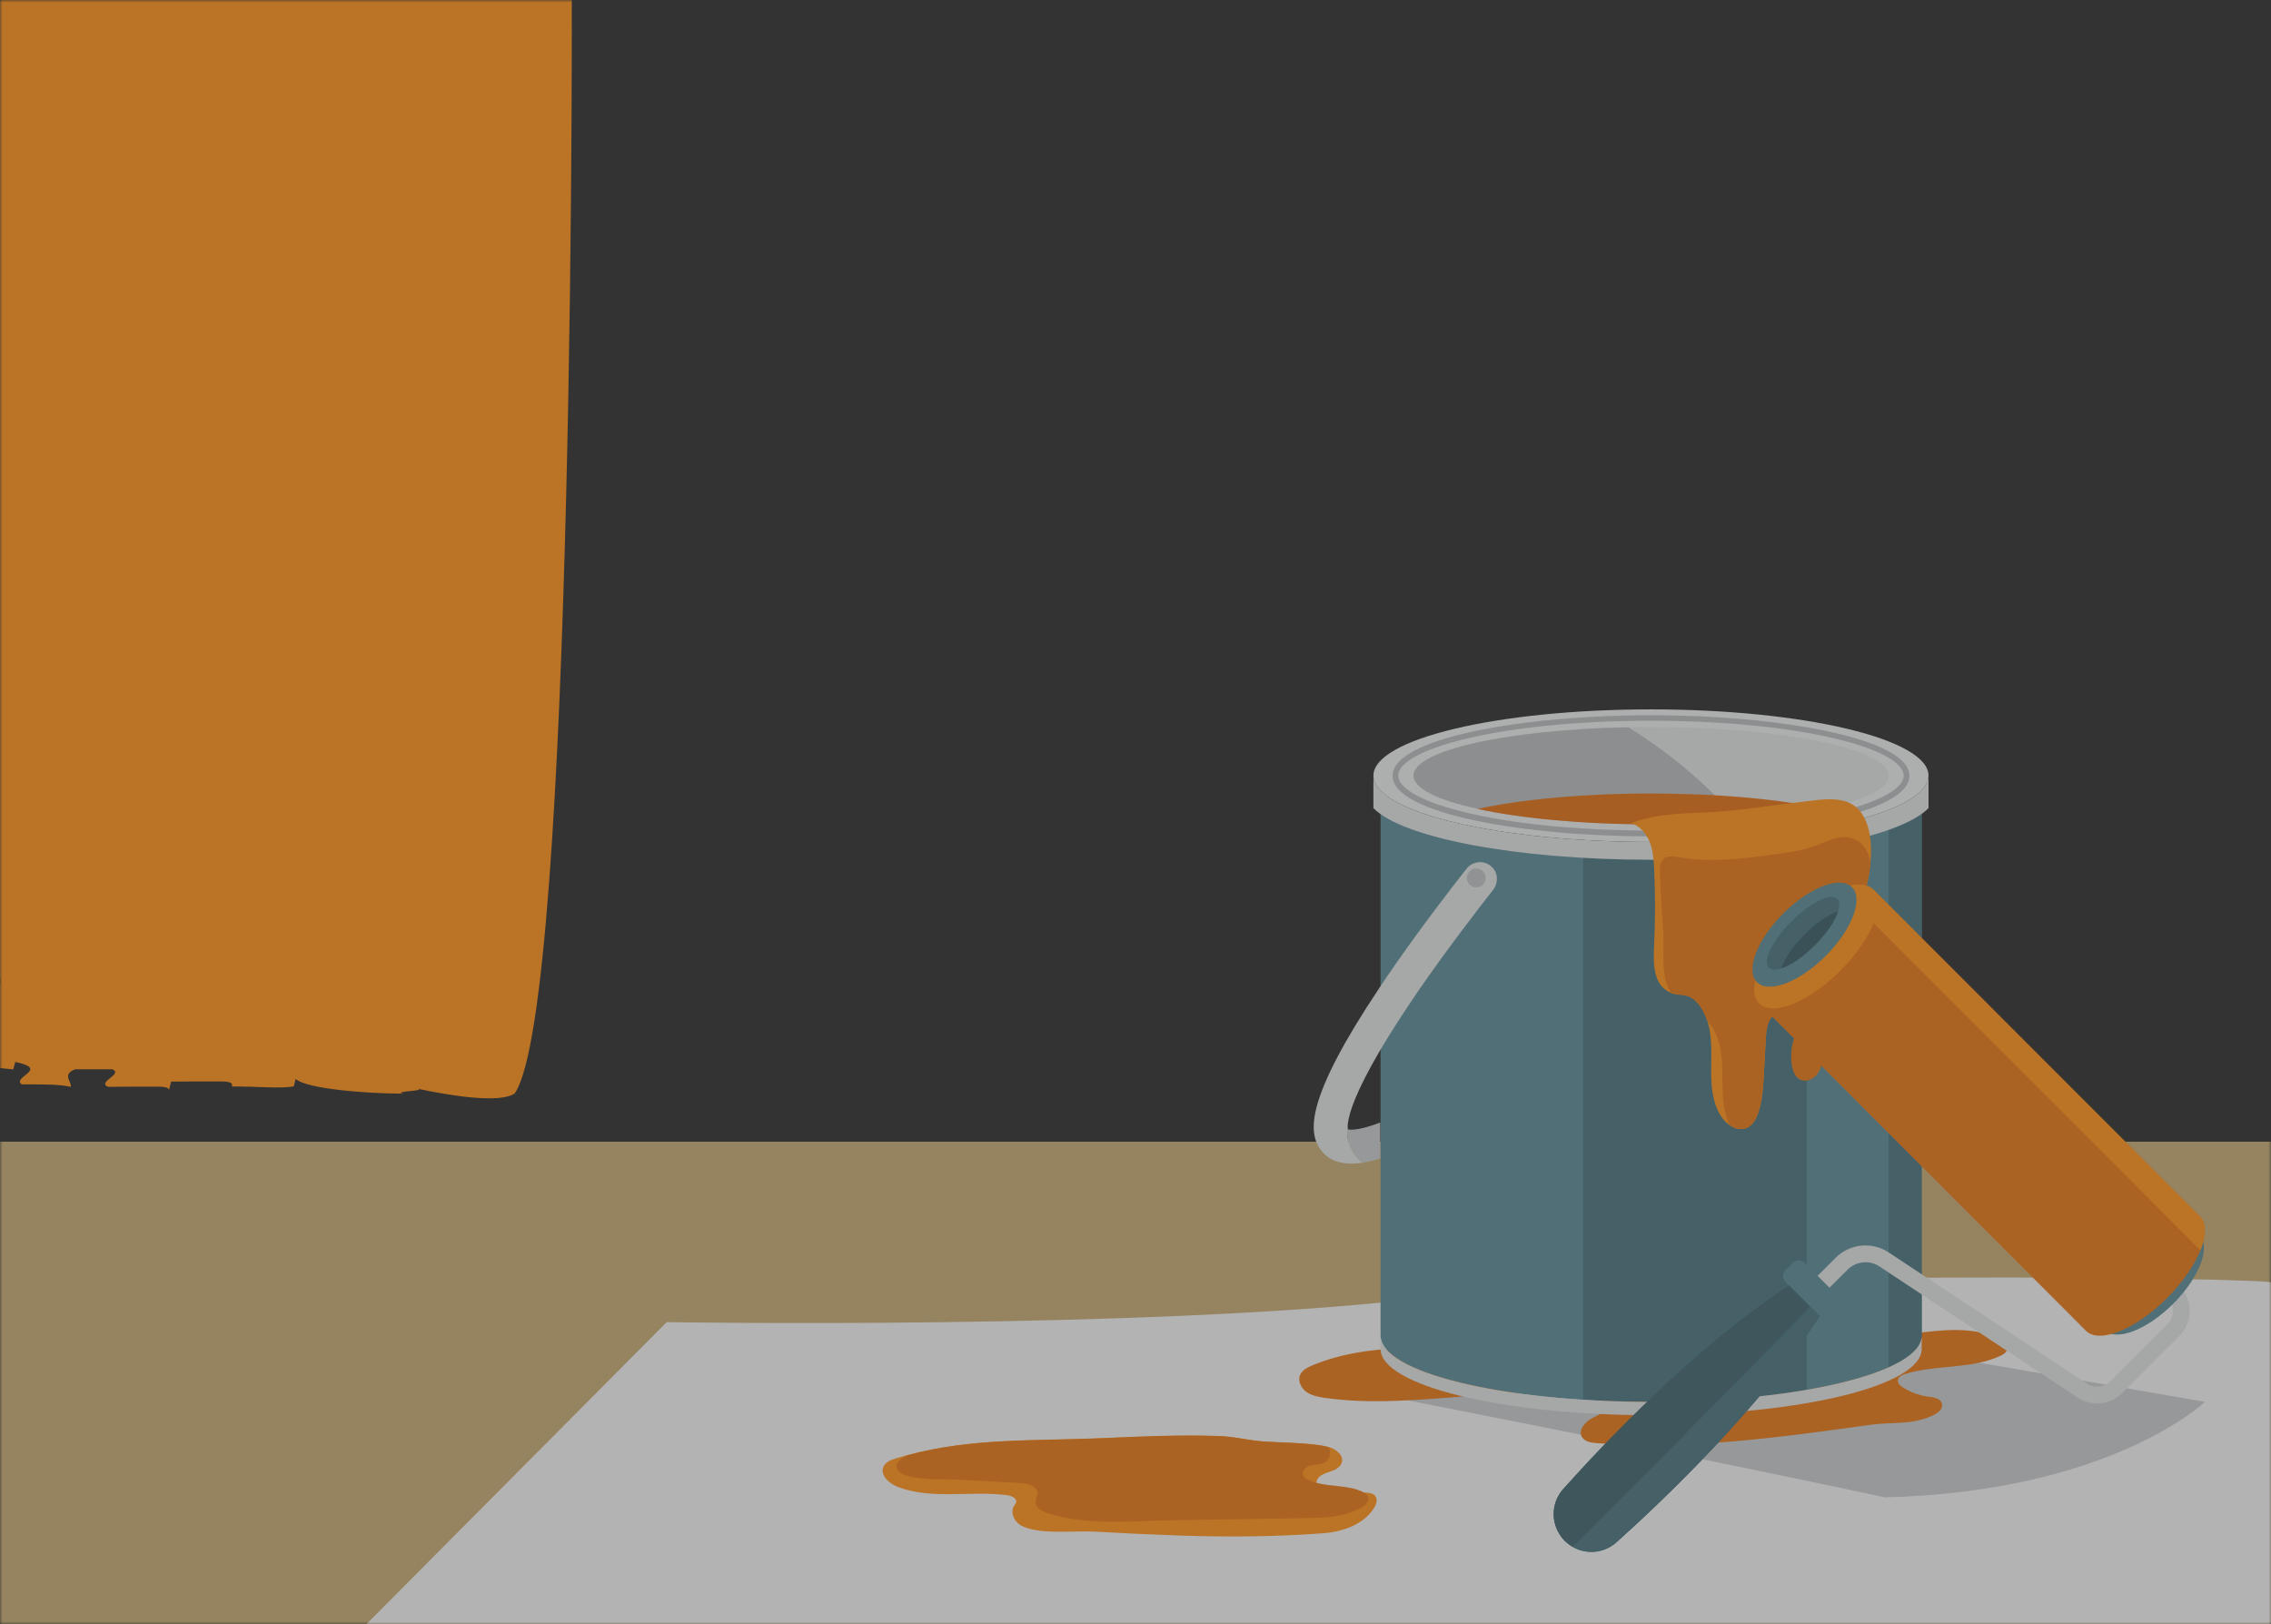 <svg xmlns="http://www.w3.org/2000/svg" xmlns:xlink="http://www.w3.org/1999/xlink" width="460" height="329" viewBox="0 0 460 329">
    <rect x="0" y="0" width="460" height="329" fill="#333333" stroke="none"/>
    <defs>
        <path id="prefix__a" d="M0 0H460V329H0z"/>
        <path id="prefix__c" d="M0 0H460V329H0z"/>
        <path id="prefix__e" d="M0 0H460V329H0z"/>
        <path id="prefix__g" d="M0 0H460V329H0z"/>
        <path id="prefix__i" d="M0 0H460V329H0z"/>
        <path id="prefix__k" d="M0 0H460V329H0z"/>
        <path id="prefix__m" d="M0 0H460V329H0z"/>
        <path id="prefix__o" d="M0 0H460V329H0z"/>
    </defs>
    <g fill="none" fill-rule="evenodd" opacity=".692">
        <mask id="prefix__b" fill="#fff">
            <use xlink:href="#prefix__a"/>
        </mask>
        <path fill="#C0A772" fill-rule="nonzero" d="M0 231.287H460V329H0z" mask="url(#prefix__b)"/>
        <mask id="prefix__d" fill="#fff">
            <use xlink:href="#prefix__c"/>
        </mask>
        <path fill="#EBEBEC" fill-rule="nonzero" d="M460 259.811c0-.888-118.614-2.862-173.814 3.389-55.2 6.251-151.143 4.639-151.143 4.639L71.3 331.96l400.857 9.87L460 259.811z" mask="url(#prefix__d)"/>
        <mask id="prefix__f" fill="#fff">
            <use xlink:href="#prefix__e"/>
        </mask>
        <path fill="#C2C4C6" fill-rule="nonzero" d="M369.249 270.57l77.378 13.423s-18.991 18.194-64.827 19.345c-43.864-9.442-114.211-23.096-114.211-23.096l101.66-9.672z" mask="url(#prefix__f)"/>
        <mask id="prefix__h" fill="#fff">
            <use xlink:href="#prefix__g"/>
        </mask>
        <path fill="#E0771D" fill-rule="nonzero" d="M366.751 276.393c-8.838-4.343-20.404-3.158-29.932-3.356-11.993-.23-24.052.165-36.045.165-12.058.065-23.493-1.284-34.861 3.355-1.019.428-2.136.954-2.563 1.974-.526 1.185.164 2.632 1.216 3.422 1.051.757 2.398 1.02 3.68 1.217 19.188 2.764 39.198-4.014 57.927.987-.329 1.612-2.136 2.336-3.614 3.093-1.446.757-2.958 2.435-2.136 3.85.558.953 1.807 1.15 2.924 1.25 18.564 1.414 37.162-1.152 55.562-3.718 4.435-.625 8.444.131 12.748-1.974.92-.46 1.939-1.25 1.709-2.238-.23-1.118-1.643-1.348-2.76-1.48-1.84-.23-3.615-.888-5.159-1.875-.526-.33-1.051-.79-1.018-1.415.032-.724.821-1.119 1.511-1.316 6.309-1.941 13.406-.888 19.353-3.718.46-.23.92-.493 1.15-.954.493-1.053-.657-2.072-1.709-2.566-5.257-2.402-11.368-1.71-17.118-.954-3.056.395-6.769 1.349-7.557 4.343-.198.822-.165 1.743-.625 2.434-.427.658-1.183.987-1.938 1.218-2.267.69-4.732.79-6.966.033-1.347-.461-2.563-1.185-3.779-1.777z" mask="url(#prefix__h)"/>
        <g>
            <mask id="prefix__j" fill="#fff">
                <use xlink:href="#prefix__i"/>
            </mask>
            <path fill="#F7901E" fill-rule="nonzero" d="M278.3 305.51c-2.136 3.355-6.309 4.803-10.284 5.099-9.66.724-19.386.79-29.112.46-5.717-.197-11.434-.46-17.151-.79-4.009-.23-11.664.725-15.049-1.315-1.314-.79-2.103-2.6-1.314-3.882.164-.23.361-.46.427-.757.164-.822-.887-1.283-1.741-1.415-7.36-.987-15.147.954-22.113-1.645-1.807-.658-3.812-2.401-2.99-4.178.427-.921 1.511-1.349 2.497-1.645.756-.23 1.544-.46 2.3-.658 13.011-3.553 26.253-2.862 39.659-3.454 7.82-.362 15.64-.691 23.492-.428 3.023.099 5.849.855 8.806 1.086 3.746.263 7.426.23 11.172.723.755.099 1.511.23 2.234.428.821.263 1.577.625 2.136 1.283l.098.099c.329.395.526.888.493 1.382-.033.855-.789 1.513-1.544 1.875-.789.362-1.643.526-2.399.921-.624.33-1.183.856-1.248 1.546v.1c0 .657.46 1.25 1.051 1.578.591.33 1.314.428 2.004.46 2.267.132 4.436-.196 6.637-.032.23 0 .46.033.658.066.492.066 1.051.131 1.412.493.723.691.395 1.81-.131 2.6z" mask="url(#prefix__j)"/>
        </g>
        <g>
            <mask id="prefix__l" fill="#fff">
                <use xlink:href="#prefix__k"/>
            </mask>
            <path fill="#E0771D" fill-rule="nonzero" d="M275.671 305.476c-3.384 1.909-7.458 2.007-11.335 2.073-9.003.132-17.973.296-26.976.428-8.214.132-16.461 1.086-24.511-1.217-1.052-.296-2.76-.922-3.056-2.139-.263-1.086.92-1.875 0-3.027-.854-1.053-2.563-1.118-3.779-1.184-3.778-.23-7.59-.428-11.368-.625-3.385-.198-7.196.131-10.449-.724-.854-.23-1.774-.493-2.3-1.184-1.084-1.48.887-2.468 1.906-3.06 13.011-3.553 26.253-2.862 39.658-3.455 7.82-.362 15.64-.69 23.493-.427 3.023.098 5.849.855 8.806 1.085 3.746.264 7.426.23 11.171.724.756.099 1.512.23 2.235.428.427 1.02.328 2.27-.559 2.928-.821.625-1.938.526-2.957.724-1.019.197-2.07 1.151-1.676 2.105.165.428.592.658 1.019.856.558.263 1.117.46 1.708.625 3.056.79 6.473.46 9.332 1.81.131.065.263.131.361.197.296.164.559.395.69.69.395.922-.525 1.876-1.413 2.37z" mask="url(#prefix__l)"/>
        </g>
        <g>
            <mask id="prefix__n" fill="#fff">
                <use xlink:href="#prefix__m"/>
            </mask>
            <g fill="#F7901E" fill-rule="nonzero" mask="url(#prefix__n)">
                <path d="M-.953 211.58c-6.966-5 5.422-11.12-.788-16.187C-10.186 189.34-3.516-5.56-1.94-11.614c5.028 0 12.42.494 15.049-.033 8.05-2.04 18.104-2.04 28.126-2.072 5.027 0-.395 1.513 4.764 1.02-.394 1.513 1.446 4.046 6.867 2.5 5.159-.526.657-2.533 8.313-3.06 7.656-.526 14.917.494 22.573-.033.131-.493.394-1.513.526-2.04 5.158-.526 14.917.494 15.048-.032 5.422-1.514 3.417-3.553 3.943-5.56 5.027 0 10.153-.527 12.42.493.394 17.7.723 224.214-11.434 241.947-3.023 2.04-12.683.526-19.813-.987 2.366.493-5.159.526-2.76 1.02-7.524 0-19.813-.987-21.784-2.994-.132.493-.263 1.02-.395 1.513-2.628.526-7.524 0-12.551.033.131-.493.263-1.02-2.267-1.02-2.497 0-7.525 0-10.022.033-.131.494-.394 1.513-.525 2.04.131-.494.262-1.02-2.235-1.02s-7.524 0-10.054.033c-2.234-1.02 3.187-2.534.92-3.553h-7.524c-2.793 1.02-.657 2.533-.92 3.553-2.366-.494-4.896-.494-9.923-.494-2.103-1.513 5.816-3.06-1.314-4.54-.132.494-.263 1.02-.395 1.513-12.255-1.02-1.544-3.553-3.647-5.066z"/>
            </g>
        </g>
        <g/>
        <g fill-rule="nonzero">
            <g transform="translate(265.333 143.192) translate(.767 .252)">
                <path fill="#5D8993" d="M123.149 17.569v109.557c0 2.335-2.432 4.54-6.703 6.448-4.042 1.81-9.726 3.356-16.56 4.54-8.905 1.547-19.813 2.435-31.543 2.435-4.732 0-9.364-.165-13.734-.428-23.625-1.48-41.072-6.744-41.072-13.028V17.536c4.666 4.935 20.634 8.817 41.072 10.034 4.402.263 9.002.395 13.734.395 11.697 0 22.54-.855 31.543-2.303 6.703-1.086 12.354-2.5 16.56-4.178 3.055-1.152 5.355-2.5 6.703-3.915z"/>
                <path fill="#4D757E" d="M99.853 25.695V138.08c-8.904 1.547-19.813 2.435-31.543 2.435-4.731 0-9.364-.165-13.734-.428V27.57c4.403.263 9.003.395 13.734.395 11.697.066 22.54-.79 31.543-2.27zM123.149 17.569v109.557c0 2.335-2.432 4.54-6.703 6.448V21.549c3.055-1.217 5.355-2.566 6.703-3.98z"/>
                <path fill="#E2E3E4" d="M124.529 13.686c0 7.403-25.169 13.424-56.219 13.424s-56.219-6.021-56.219-13.424C12.091 6.251 37.26.263 68.31.263s56.219 6.02 56.219 13.423z"/>
                <path fill="#D8D9DA" d="M124.529 14.312v5.954C118.713 26.254 95.746 30.73 68.31 30.73s-50.403-4.475-56.219-10.463v-5.954l.066-.066C13.373 21.385 38.05 27.11 68.31 27.11s54.937-5.725 56.153-12.864c.033.033.033.066.066.066zM123.149 127.126v2.697c0 7.436-24.545 13.424-54.806 13.424-30.262 0-54.806-6.021-54.806-13.424v-2.697c0 7.435 24.544 13.423 54.806 13.423 30.261 0 54.806-6.02 54.806-13.423z"/>
                <path fill="#B3B5B8" d="M63.776 3.882c-24.446.46-43.569 4.672-43.569 9.804 0 2.6 4.929 4.968 12.946 6.712 8.773 1.908 21.291 3.125 35.157 3.125 6.276 0 12.256-.263 17.743-.69C79.71 15.364 72.12 9.08 63.776 3.883z"/>
                <path fill="#D8D9DA" d="M68.31 3.85c-1.544 0-3.056 0-4.534.032 8.345 5.198 15.935 11.45 22.31 18.95 6.67-.526 12.584-1.381 17.414-2.434 8.05-1.777 12.946-4.113 12.946-6.712 0-5.428-21.555-9.837-48.136-9.837z"/>
                <path fill="#DA711C" d="M103.467 20.43c-8.773 1.91-21.291 3.126-35.157 3.126-13.866 0-26.384-1.217-35.157-3.125 8.773-1.908 21.291-3.126 35.157-3.126 13.866 0 26.384 1.185 35.157 3.126z"/>
                <path fill="#B3B5B8" d="M68.31 25.991c-25.727 0-52.341-4.606-52.341-12.272 0-7.698 26.614-12.271 52.341-12.271s52.341 4.606 52.341 12.271c0 7.666-26.614 12.272-52.341 12.272zm0-23.425c-30.623 0-51.191 5.758-51.191 11.12 0 5.363 20.568 11.12 51.191 11.12s51.191-5.757 51.191-11.12c0-5.362-20.568-11.12-51.191-11.12z"/>
                <path fill="#C2C4C6" d="M9.824 92.12c1.216-.197 2.465-.494 3.647-.888V83.96c-4.402 1.678-6.111 1.48-6.538 1.382-.033-.198-.099-.593-.033-1.284-.559 3.356.624 6.12 2.924 8.061z"/>
                <path fill="#D8D9DA" d="M35.847 31.979c-1.478-1.217-3.68-.954-4.863.526-3.351 4.244-10.021 12.897-16.231 22.01-.427.658-.854 1.283-1.282 1.908-15.245 22.8-14.654 29.545-12.025 33.098 1.511 2.04 3.713 2.763 6.177 2.763.723 0 1.446-.065 2.201-.164-2.3-1.941-3.483-4.705-2.891-8.06.23-1.909 1.446-6.12 6.538-14.773 1.906-3.224 4.338-7.04 7.426-11.58 5.98-8.686 12.289-16.878 15.476-20.925.493-.625.723-1.382.723-2.138.033-1.02-.395-2.007-1.249-2.665z"/>
                <ellipse cx="32.923" cy="34.413" fill="#BABCBE" rx="1.906" ry="1.908"/>
                <path fill="#F7901E" d="M112.766 31.354c-.296 3.29-1.019 6.448-2.695 9.278-1.347 2.303-3.548 4.342-6.177 4.507-1.38.066-2.99-.33-4.074.56-.789.624-.986 1.71-1.15 2.73-.46 2.994-.92 5.955-1.38 8.949-.131.92-.296 1.908-.887 2.632-.887 1.118-2.464 1.381-3.45 2.368-1.117 1.119-1.282 2.863-1.38 4.475-.132 2.434-.263 4.902-.394 7.337-.165 2.73-.296 5.494-1.249 8.06-.394 1.086-1.019 2.204-2.07 2.73-1.183.593-2.497.264-3.614-.493-.69-.46-1.282-1.118-1.742-1.81C80.83 80.08 80.5 76.822 80.5 73.73c0-3.093.23-6.251-.46-9.245-.099-.395-.197-.79-.329-1.184-.558-1.645-1.445-3.29-2.76-4.343-1.544-1.218-2.825-.625-4.501-1.25-.033 0-.066-.033-.099-.033-3.614-1.415-3.581-5.988-3.417-9.212.263-5.231.263-10.495.033-15.727-.098-1.875-.197-3.783-.887-5.527-.69-1.743-2.004-3.355-3.779-3.882 5.685-2.171 11.172-1.908 17.218-2.303 5.684-.395 11.302-1.349 16.954-1.974 4.994-.56 10.81-1.974 13.274 3.652 1.183 2.6 1.282 5.823 1.019 8.653z"/>
                <path fill="#E0771D" d="M112.766 31.354c-.296 3.29-1.019 6.448-2.695 9.278-1.347 2.303-3.548 4.342-6.177 4.507-1.38.066-2.99-.33-4.074.56-.789.624-.986 1.71-1.15 2.73-.46 2.994-.92 5.955-1.38 8.949-.131.92-.296 1.908-.887 2.632-.887 1.118-2.464 1.381-3.45 2.368-1.117 1.119-1.282 2.863-1.38 4.475-.132 2.434-.263 4.902-.394 7.337-.165 2.73-.296 5.494-1.249 8.06-.394 1.086-1.019 2.204-2.07 2.73-1.183.593-2.497.264-3.614-.493-.887-1.875-1.249-4.014-1.38-6.086-.165-2.863.033-5.725-.362-8.554-.328-2.37-1.183-4.77-2.793-6.514-.558-1.645-1.445-3.29-2.76-4.343-1.544-1.218-2.825-.625-4.501-1.25-.033 0-.066-.033-.099-.033-2.267-3.652-1.248-8.85-1.577-12.963-.295-3.816-.525-7.633-.657-11.416-.033-.922-.033-1.941.592-2.632.854-.922 2.365-.691 3.614-.46 6.177 1.118 12.486.262 18.696-.56 3.022-.395 6.078-.823 8.904-1.908 2.333-.889 4.863-2.238 7.196-1.35 2.332.823 3.285 2.731 3.647 4.936z"/>
                <path fill="#E0771D" d="M102.449 73.4c1.084-2.073.69-7.567-2.235-8.324-1.215-.296-2.497.658-2.924 1.843-.756 1.974-1.117 7.073 1.15 8.29.723.395 1.643.33 2.366-.065.723-.33 1.281-.987 1.643-1.744z"/>
            </g>
        </g>
        <g fill-rule="nonzero">
            <g>
                <path fill="#42656E" d="M54.149 91.594l-1.939-1.941-4.271-4.278C29.046 97.713 10.613 117.19 2.2 126.6c-2.267 2.533-2.53 6.152-.887 8.949.329.56.723 1.086 1.183 1.546.46.46.986.856 1.544 1.185 1.118.658 2.366 1.02 3.648 1.053 1.872.065 3.778-.593 5.29-1.942 9.397-8.422 28.848-26.879 41.17-45.796z" transform="translate(314.333 174.728) translate(.11 .3)"/>
                <path fill="#D8D9DA" d="M54.543 87.415l-2.399-2.401 5.257-5.264c2.826-2.83 7.328-3.29 10.679-1.086l40.053 26.517c1.544 1.086 3.581.889 4.896-.395l11.565-11.58c1.479-1.48 1.479-3.883 0-5.363l-7.393-7.403 2.399-2.401 7.393 7.402c2.793 2.797 2.793 7.37 0 10.166l-11.566 11.581c-2.464 2.468-6.308 2.797-9.167.823L66.24 81.526c-2.004-1.349-4.731-1.053-6.44.658l-5.257 5.231z" transform="translate(314.333 174.728) translate(.11 .3)"/>
                <g transform="translate(314.333 174.728) translate(.11 .3) translate(36.8)">
                    <ellipse cx="84.641" cy="84.792" fill="#5D8993" rx="6.082" ry="13.612" transform="rotate(45 84.641 84.792)"/>
                    <path fill="#E0771D" d="M87.729 87.909c-6.375 6.382-13.735 9.376-16.462 6.646l-.033-.033-.033-.033-65.78-65.866c-1.15-1.152-1.15-3.027 0-4.178l18.926-18.95c1.15-1.152 3.023-1.152 4.173 0L94.3 71.326l.033.033.033.033c1.347 1.349 1.281 3.882.098 6.843-1.183 2.994-3.548 6.449-6.735 9.673z"/>
                    <path fill="#F7901E" d="M94.464 78.27L23.033 6.744l1.281-1.284c1.15-1.151 3.023-1.151 4.173 0L94.3 71.327l.033.033.033.033c1.347 1.382 1.281 3.882.098 6.876z"/>
                    <ellipse cx="16.629" cy="16.703" fill="#F7901E" rx="6.937" ry="16.34" transform="rotate(45 16.629 16.703)"/>
                    <ellipse cx="14.26" cy="14.322" fill="#5D8993" rx="6.082" ry="13.612" transform="rotate(45 14.26 14.322)"/>
                    <path fill="#4D757E" d="M16.363 16.45c-2.399 2.402-4.929 4.113-6.834 4.705-1.118.362-2.005.329-2.498-.165-1.314-1.316.723-5.494 4.568-9.343 3.844-3.85 8.017-5.89 9.331-4.574.493.494.526 1.382.164 2.5-.624 1.91-2.333 4.475-4.731 6.877z"/>
                    <path fill="#3C5E66" d="M16.363 16.45c-2.399 2.402-4.929 4.113-6.834 4.705.624-1.876 2.3-4.442 4.698-6.844 2.399-2.401 4.929-4.112 6.834-4.704-.591 1.875-2.3 4.441-4.698 6.843z"/>
                </g>
                <path fill="#5D8993" d="M54.839 92.317l-7.59-7.6c-.69-.69-.69-1.776 0-2.467l1.412-1.415c.69-.69 1.775-.69 2.465 0l7.59 7.6c.69.691.69 1.777 0 2.468l-1.413 1.414c-.657.691-1.774.691-2.464 0z" transform="translate(314.333 174.728) translate(.11 .3)"/>
                <path fill="#4D757E" d="M12.979 137.423c-1.512 1.35-3.418 2.007-5.29 1.941-1.282-.032-2.53-.394-3.648-1.052 13.11-13.029 30.853-30.795 48.169-48.66l1.939 1.942c-12.322 18.917-31.773 37.374-41.17 45.83z" transform="translate(314.333 174.728) translate(.11 .3)"/>
                <path fill="#42656E" d="M4.041 138.312c-.558-.33-1.051-.724-1.544-1.185-.46-.46-.854-.987-1.183-1.546-1.643-2.797-1.38-6.416.887-8.949 8.412-9.41 26.878-28.886 45.738-41.224l4.271 4.277c-17.316 17.832-35.026 35.598-48.169 48.627z" transform="translate(314.333 174.728) translate(.11 .3)"/>
            </g>
        </g>
    </g>
</svg>
